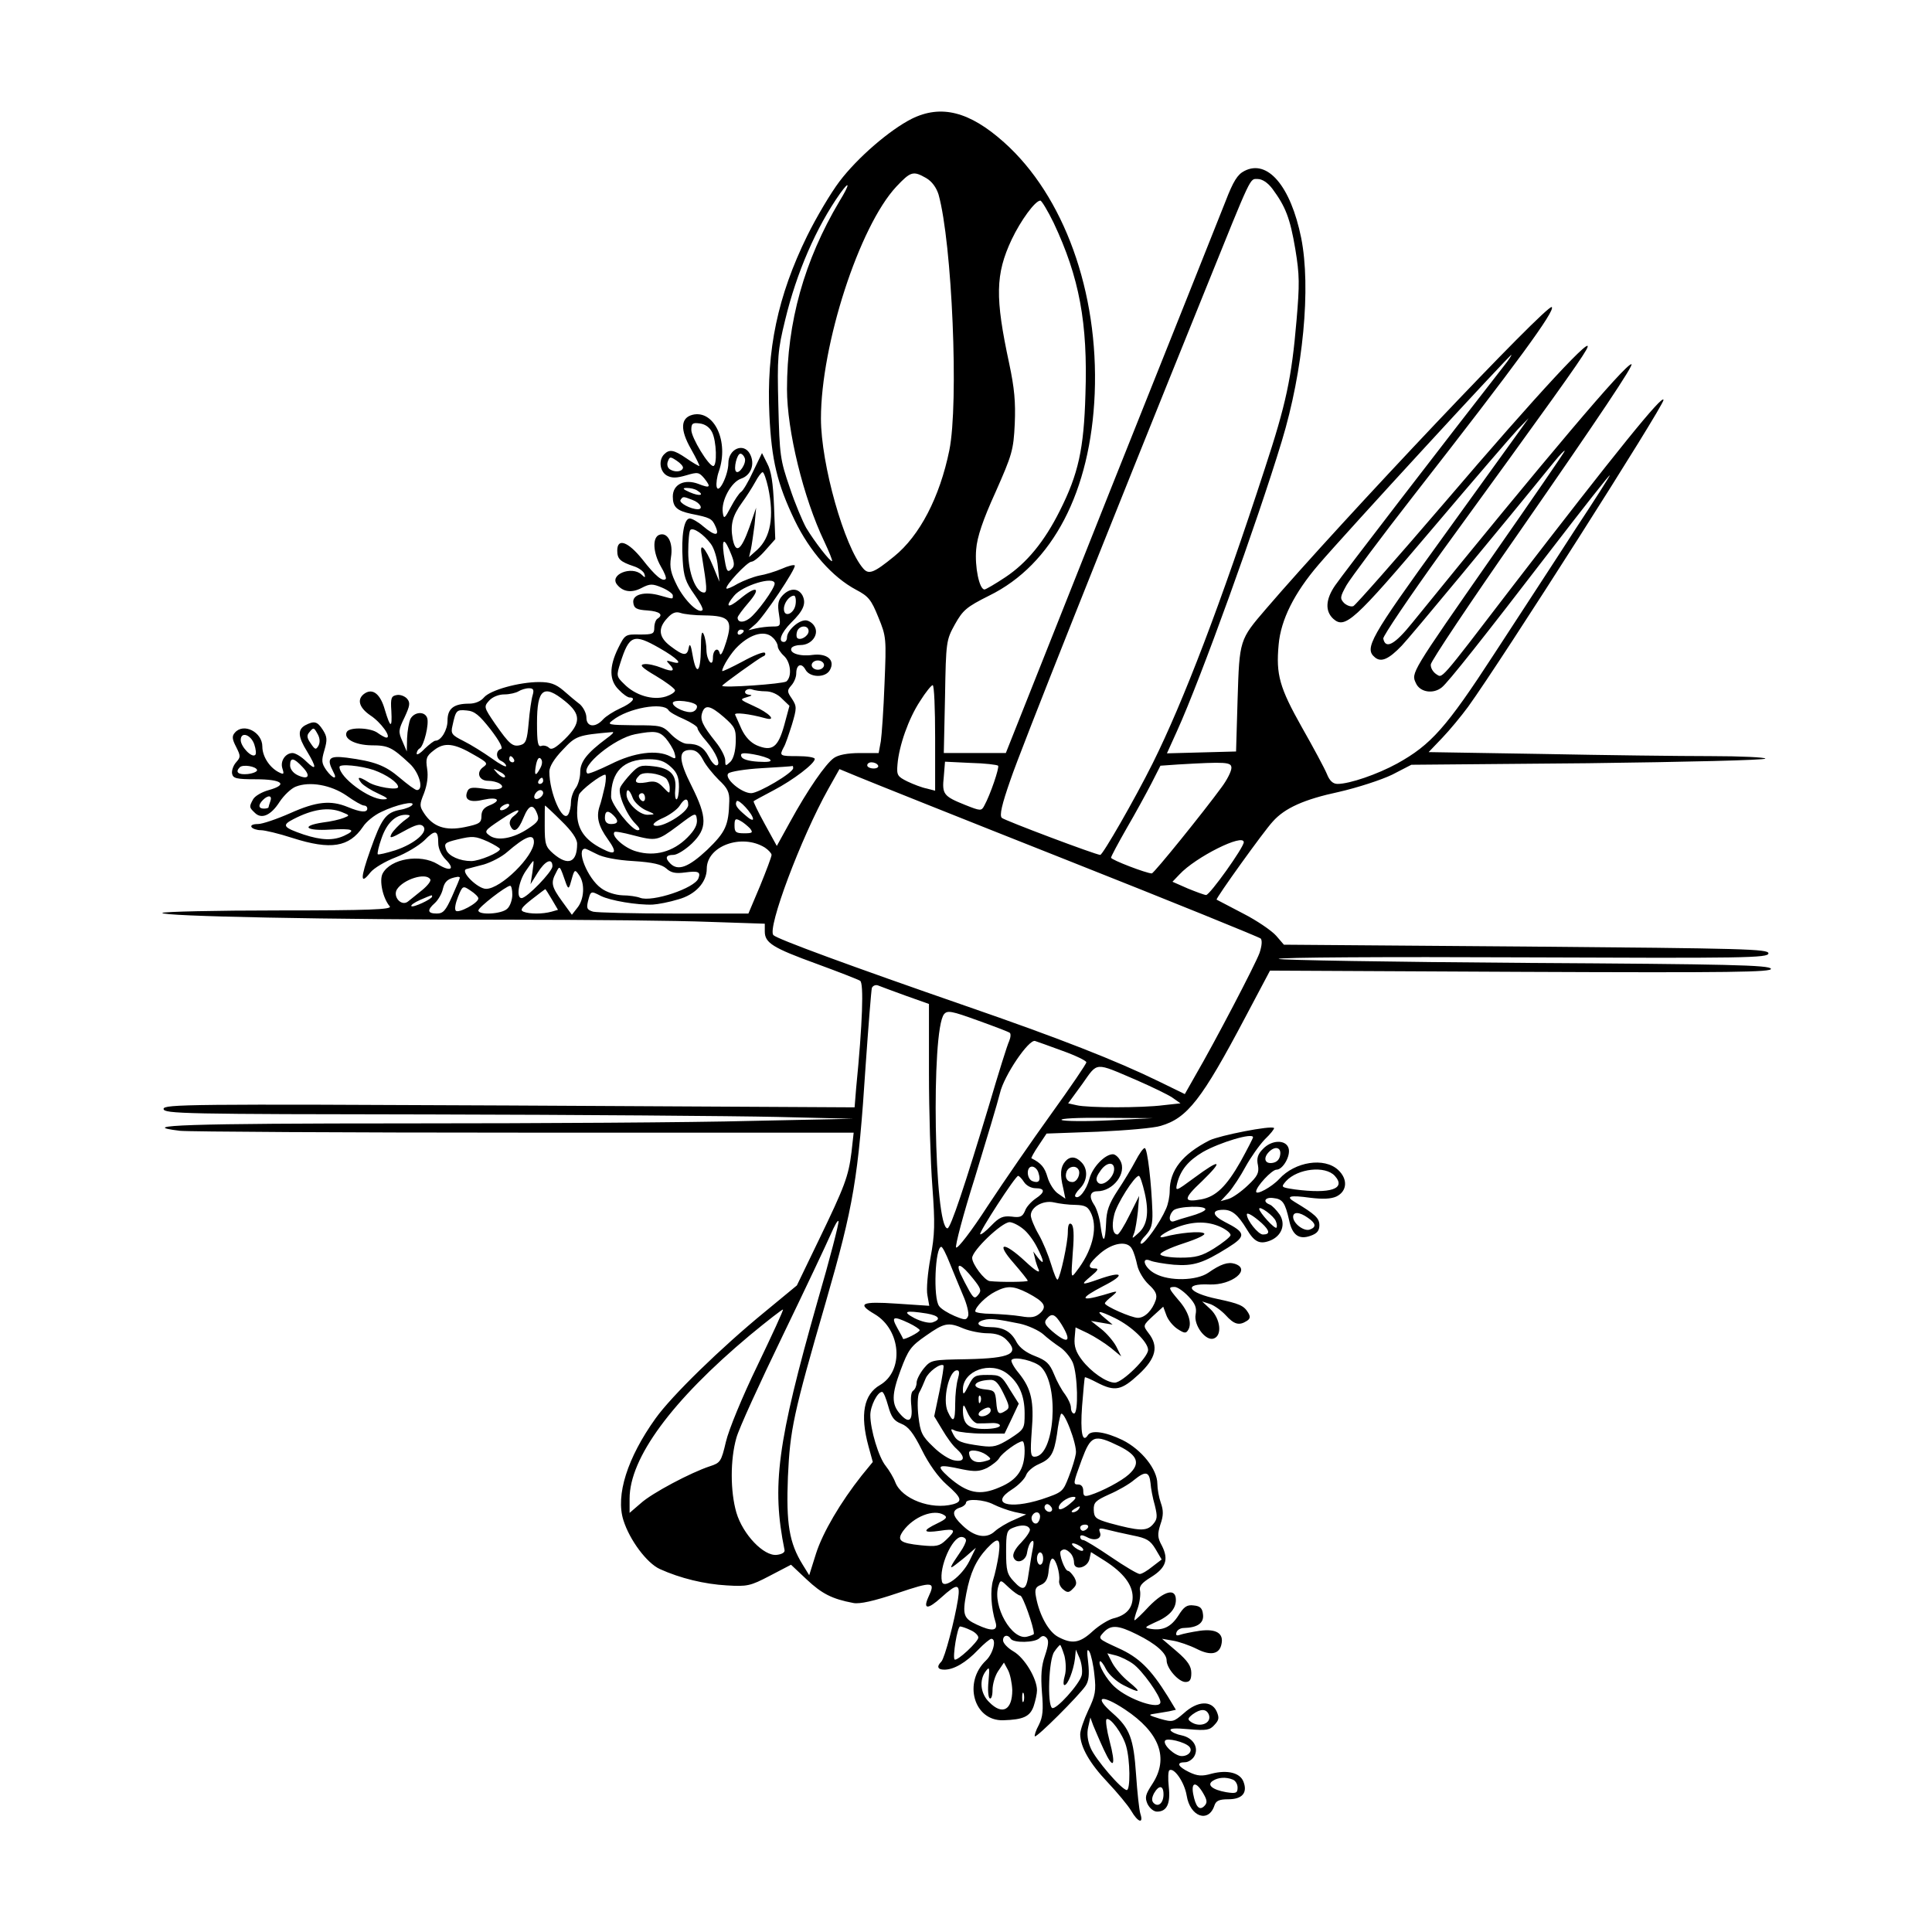 <?xml version="1.0" standalone="no"?>
<!DOCTYPE svg PUBLIC "-//W3C//DTD SVG 20010904//EN"
 "http://www.w3.org/TR/2001/REC-SVG-20010904/DTD/svg10.dtd">
<svg version="1.0" xmlns="http://www.w3.org/2000/svg"
 width="626pt" height="626pt" viewBox="0 0 626 626"
 preserveAspectRatio="xMidYMid meet">

<g transform="translate(0,626) scale(0.1,-0.1)"
fill="#000000" stroke="none">
<path d="M2954 5875 c-71 -36 -175 -125 -234 -203 -28 -37 -75 -116 -105 -177
-95 -194 -132 -369 -122 -580 7 -146 25 -222 82 -341 49 -101 122 -184 199
-225 40 -21 49 -32 72 -89 26 -63 26 -69 20 -215 -3 -82 -9 -167 -12 -187 l-7
-38 -61 0 c-40 0 -70 -6 -84 -16 -27 -19 -85 -103 -142 -207 l-43 -78 -39 71
c-22 40 -38 73 -36 74 2 2 30 17 64 35 65 34 134 87 134 102 0 5 -25 9 -55 9
-59 0 -60 1 -46 28 6 9 17 43 27 74 16 54 16 59 0 84 -16 23 -16 27 -2 43 9
10 16 27 16 39 0 29 17 36 30 12 14 -26 65 -27 79 -1 18 32 -9 55 -56 49 -41
-6 -78 6 -68 23 4 5 16 9 29 9 35 0 60 33 46 59 -6 12 -20 21 -30 21 -24 0
-60 -34 -60 -55 0 -8 -4 -15 -10 -15 -20 0 -9 30 23 62 41 40 50 63 37 89 -14
25 -42 24 -65 -1 -14 -15 -16 -29 -11 -60 6 -39 5 -40 -21 -40 -16 0 -39 -3
-53 -6 l-25 -6 22 19 c26 21 135 184 128 191 -3 3 -22 -2 -42 -11 -21 -9 -54
-19 -73 -22 -19 -4 -50 -16 -69 -26 -18 -11 -35 -18 -37 -16 -7 7 67 87 81 87
7 0 27 16 45 37 l32 36 -4 106 c-3 76 -9 115 -22 139 l-17 34 -29 -60 c-15
-33 -33 -63 -39 -66 -6 -4 -21 -26 -33 -49 -20 -38 -23 -40 -26 -18 -6 38 27
99 59 110 33 11 46 48 29 80 -20 38 -70 17 -70 -30 0 -38 -32 -103 -38 -76 -2
10 1 32 7 49 34 97 -15 201 -85 184 -39 -10 -41 -48 -5 -111 17 -30 29 -55 27
-55 -3 0 -22 11 -42 25 -41 28 -55 30 -72 13 -19 -19 -14 -56 9 -69 17 -9 32
-8 63 1 37 11 41 10 58 -10 23 -29 19 -33 -19 -18 -45 17 -83 -1 -83 -41 0
-34 13 -46 60 -56 60 -12 67 -15 78 -40 15 -33 -1 -33 -40 0 -16 14 -36 25
-43 25 -19 0 -28 -56 -23 -135 3 -53 10 -72 37 -110 18 -25 31 -49 27 -52 -12
-13 -57 30 -82 79 -20 40 -25 59 -20 92 8 48 -11 83 -38 73 -23 -9 -20 -58 5
-102 12 -20 19 -38 16 -41 -10 -10 -34 10 -76 64 -46 57 -81 70 -81 28 0 -27
9 -36 54 -51 16 -5 32 -17 34 -25 4 -12 2 -13 -9 -2 -32 30 -107 0 -79 -33 19
-23 47 -27 79 -10 27 14 35 14 66 1 19 -8 35 -20 35 -25 0 -13 3 -13 -40 -1
-51 15 -92 4 -88 -23 2 -18 11 -23 46 -25 40 -3 53 -14 32 -27 -5 -3 -10 -16
-10 -29 0 -20 -5 -22 -47 -22 -47 1 -48 0 -70 -44 -30 -61 -29 -105 2 -135 13
-14 29 -25 35 -25 23 0 8 -18 -30 -35 -22 -10 -47 -26 -56 -36 -25 -28 -54
-25 -54 6 0 14 -10 33 -21 43 -12 9 -36 29 -54 45 -25 21 -43 27 -78 27 -65 0
-159 -26 -179 -50 -10 -12 -28 -20 -48 -20 -50 0 -70 -16 -70 -55 0 -31 -21
-65 -39 -65 -5 0 -20 -12 -35 -26 -14 -15 -26 -22 -26 -16 0 6 4 14 10 17 14
9 31 80 24 99 -8 22 -41 20 -54 -3 -5 -11 -10 -39 -11 -63 l-1 -43 -14 33
c-14 31 -13 37 7 78 17 37 19 47 8 60 -7 8 -22 14 -33 12 -18 -3 -21 -9 -18
-52 3 -57 -3 -56 -21 4 -14 50 -38 70 -64 54 -28 -18 -21 -46 17 -72 34 -22
70 -72 52 -72 -4 0 -17 7 -28 15 -22 17 -90 20 -100 4 -13 -22 25 -43 79 -44
55 0 67 -6 124 -59 32 -29 47 -86 24 -86 -6 0 -30 18 -56 40 -47 40 -81 53
-172 65 -57 7 -66 -2 -43 -46 15 -27 -2 -23 -23 6 -15 22 -16 30 -6 64 10 34
9 44 -5 66 -18 28 -28 30 -57 15 -25 -14 -24 -37 6 -85 32 -53 31 -65 -3 -32
-15 15 -35 27 -44 27 -23 0 -41 -26 -33 -50 6 -19 5 -21 -14 -11 -29 16 -51
51 -51 82 0 47 -61 78 -89 45 -10 -11 -9 -21 4 -46 15 -30 15 -33 0 -50 -9
-10 -15 -27 -13 -37 3 -15 14 -18 77 -18 85 0 106 -17 42 -35 -22 -6 -45 -19
-51 -30 -13 -24 -13 -26 5 -43 22 -23 53 -9 81 35 14 21 37 43 52 49 45 18
114 6 165 -29 25 -18 50 -32 56 -32 6 0 11 -4 11 -10 0 -14 -22 -12 -63 5 -56
23 -102 18 -187 -20 -43 -19 -90 -35 -104 -35 -16 0 -25 -4 -21 -10 3 -5 17
-10 30 -10 13 0 59 -11 102 -25 125 -40 184 -30 229 36 10 16 37 38 59 48 49
24 110 37 101 23 -3 -5 -21 -13 -40 -16 -46 -9 -60 -28 -96 -130 -33 -93 -33
-115 0 -73 11 14 48 36 82 49 34 13 75 38 93 55 35 36 45 34 45 -9 0 -17 10
-39 24 -53 32 -32 16 -41 -26 -15 -56 34 -152 18 -178 -30 -12 -22 0 -80 23
-107 7 -10 -66 -13 -361 -13 -204 0 -373 -4 -376 -8 -7 -11 541 -22 1124 -22
257 0 548 -3 647 -7 l181 -6 0 -25 c0 -37 25 -53 168 -105 71 -26 135 -51 141
-55 12 -8 8 -136 -13 -348 l-5 -62 -1120 6 c-1036 5 -1119 4 -1119 -11 0 -16
68 -17 868 -18 477 -1 980 -5 1117 -8 l250 -6 -334 -7 c-184 -5 -684 -8 -1112
-8 -707 0 -885 -6 -736 -24 28 -3 532 -6 1118 -6 l1065 0 -7 -63 c-10 -79 -21
-109 -107 -287 l-70 -145 -103 -85 c-143 -117 -303 -273 -355 -346 -91 -127
-130 -249 -104 -330 20 -64 76 -139 118 -158 66 -30 145 -49 217 -53 66 -4 76
-2 139 31 l69 36 51 -48 c49 -46 82 -63 151 -76 20 -4 66 6 143 32 116 39 124
38 100 -13 -18 -40 -2 -41 42 -1 52 47 62 46 54 -6 -11 -69 -43 -191 -54 -202
-16 -16 -12 -26 10 -26 31 0 70 23 109 64 19 20 39 36 43 36 18 0 6 -48 -17
-70 -75 -71 -40 -196 55 -194 66 2 87 12 99 45 6 18 11 41 11 52 0 38 -40 105
-76 126 -19 11 -34 27 -34 36 0 17 16 20 25 5 9 -14 78 -13 93 2 9 9 15 9 23
1 8 -8 6 -24 -5 -57 -12 -34 -14 -65 -10 -119 5 -58 3 -80 -10 -106 -10 -18
-15 -35 -13 -37 5 -6 143 132 164 163 11 16 13 37 9 75 -5 39 -4 49 4 36 5 -9
13 -43 16 -75 6 -51 3 -67 -20 -115 -14 -30 -26 -65 -26 -77 0 -41 31 -95 88
-155 32 -34 67 -76 77 -93 22 -38 41 -44 30 -10 -4 12 -10 69 -14 127 -8 117
-20 150 -76 199 -63 55 -37 63 40 12 113 -75 143 -158 89 -241 -23 -35 -25
-44 -16 -65 7 -14 20 -25 31 -25 32 0 44 26 38 80 -3 27 -2 52 2 54 15 10 49
-39 56 -82 11 -69 71 -90 90 -32 5 15 15 20 45 20 45 0 63 21 49 57 -11 29
-52 39 -103 26 -31 -9 -46 -8 -73 5 -37 18 -43 32 -13 32 10 0 24 9 30 20 15
28 -4 59 -41 67 -16 3 -32 10 -36 16 -4 7 15 8 59 4 57 -5 68 -3 83 14 15 16
16 23 7 44 -17 36 -62 34 -106 -6 -34 -29 -36 -30 -78 -18 -36 11 -39 13 -18
16 14 2 35 6 48 8 l22 5 -26 43 c-56 90 -94 127 -161 157 -65 30 -66 30 -48
50 24 26 47 25 109 -6 61 -30 96 -61 96 -84 0 -26 39 -70 61 -70 14 0 19 7 19
29 0 22 -11 39 -47 70 l-48 41 35 -6 c19 -3 54 -15 78 -27 45 -23 74 -17 80
17 7 34 -18 49 -70 42 -27 -4 -56 -10 -64 -13 -12 -4 -15 -2 -12 8 3 8 13 14
24 14 44 1 65 16 62 43 -2 21 -9 28 -30 30 -22 3 -32 -4 -50 -33 -24 -37 -50
-49 -89 -43 -22 4 -21 5 11 20 48 20 70 44 70 74 0 39 -37 30 -87 -21 -23 -25
-44 -45 -47 -45 -2 0 2 17 10 38 7 20 10 46 8 57 -4 15 5 26 36 45 48 30 57
57 35 101 -15 27 -15 38 -5 70 10 28 10 45 1 70 -6 17 -11 45 -11 61 0 47 -51
111 -113 142 -56 27 -101 33 -112 16 -18 -28 -25 9 -19 93 4 51 8 93 9 94 1 2
19 -6 40 -17 58 -30 79 -25 135 27 56 52 65 91 31 134 -18 24 -18 24 15 55
l33 30 10 -27 c5 -15 21 -35 36 -45 23 -15 28 -15 35 -3 13 21 1 60 -32 97
-32 38 -34 42 -12 42 9 0 29 -14 45 -31 22 -23 27 -37 23 -58 -7 -35 33 -88
59 -78 28 10 21 64 -10 94 l-28 26 25 -8 c13 -4 37 -21 51 -36 28 -31 44 -35
69 -19 11 7 12 14 4 27 -14 23 -29 29 -99 44 -97 20 -114 51 -26 47 72 -3 137
49 82 67 -22 7 -46 -1 -86 -29 -38 -26 -126 -28 -172 -3 -35 18 -48 56 -15 42
9 -4 43 -10 75 -13 64 -5 95 5 175 55 61 38 59 49 -10 84 -41 21 -43 39 -4 39
28 0 47 -16 75 -62 25 -42 42 -51 76 -38 38 15 52 53 31 85 -10 14 -24 29 -32
32 -24 9 -15 25 12 21 30 -3 38 -15 51 -72 10 -48 32 -64 70 -50 20 7 28 16
28 34 0 23 -13 35 -81 76 -30 18 -14 22 51 13 41 -5 67 -4 85 4 35 17 38 56 6
86 -45 42 -140 27 -191 -29 -24 -26 -75 -54 -75 -41 0 16 51 71 66 71 21 0 47
46 39 70 -9 28 -55 27 -83 -3 -17 -17 -21 -31 -16 -53 4 -24 -1 -35 -33 -65
-21 -20 -49 -40 -63 -44 l-25 -7 26 28 c14 16 39 54 55 84 16 29 44 69 62 88
19 18 32 35 30 37 -9 9 -176 -24 -209 -40 -88 -45 -129 -97 -129 -164 0 -17
-5 -43 -12 -58 -19 -44 -68 -113 -80 -113 -6 0 -1 12 13 26 19 21 24 35 23 77
-3 92 -16 207 -25 207 -5 0 -18 -19 -30 -42 -12 -23 -38 -66 -58 -96 -28 -43
-36 -66 -37 -104 -3 -65 -10 -70 -18 -10 -3 26 -13 58 -22 70 -16 24 -12 42
11 42 52 0 97 59 75 99 -6 12 -17 21 -24 21 -26 0 -66 -42 -76 -79 -10 -38
-35 -69 -46 -58 -3 3 4 15 15 26 25 25 27 63 5 85 -19 20 -38 20 -53 2 -15
-18 -17 -41 -6 -86 l7 -34 -23 16 c-13 8 -29 33 -35 54 -9 31 -20 45 -52 61
-2 0 8 19 23 41 l26 39 166 6 c91 4 183 12 204 19 86 25 133 85 274 352 l80
151 814 -4 c687 -3 813 -1 809 10 -4 12 -137 15 -796 19 -434 3 -794 9 -799
13 -4 5 351 7 790 5 723 -3 797 -2 797 13 0 14 -77 16 -785 22 l-785 6 -25 29
c-14 16 -62 49 -107 72 -46 24 -84 44 -86 45 -4 3 153 222 182 253 39 44 102
72 214 96 61 14 138 39 173 56 l62 32 573 5 c316 4 574 10 574 15 0 4 -80 8
-177 8 -98 0 -344 3 -546 7 l-368 6 44 46 c24 25 62 71 84 101 111 154 633
974 633 994 -1 21 -153 -167 -493 -609 -239 -312 -222 -292 -244 -279 -10 7
-18 20 -17 31 0 10 129 203 286 428 261 376 374 545 364 545 -20 0 -270 -296
-710 -838 -57 -71 -87 -87 -94 -51 -1 8 84 134 189 280 357 491 445 614 468
654 42 74 -160 -144 -457 -492 -156 -182 -290 -334 -297 -337 -8 -3 -21 2 -30
10 -14 15 -13 20 8 58 13 22 111 154 218 291 335 429 459 599 447 610 -13 13
-678 -689 -926 -978 -86 -100 -86 -100 -92 -292 l-5 -170 -112 -3 -112 -3 33
73 c76 167 260 677 339 938 70 230 95 499 63 659 -34 168 -109 256 -184 217
-22 -11 -36 -33 -61 -98 -18 -46 -186 -467 -373 -935 l-339 -853 -101 0 -100
0 4 183 c3 179 4 183 32 234 26 46 37 56 111 93 206 101 329 338 342 655 13
329 -100 641 -294 814 -112 100 -204 123 -299 76z m47 -192 c19 -11 33 -31 40
-53 44 -157 66 -676 35 -829 -31 -152 -96 -277 -179 -344 -65 -53 -82 -60
-100 -39 -61 70 -137 338 -137 486 0 239 124 622 244 751 47 50 55 52 97 28z
m1122 -35 c42 -57 57 -94 74 -195 14 -84 14 -115 4 -231 -16 -188 -34 -271
-103 -481 -141 -434 -264 -755 -363 -954 -60 -120 -162 -297 -170 -297 -14 0
-311 112 -319 120 -8 8 0 43 28 123 32 95 307 786 633 1592 151 374 142 355
168 355 15 0 33 -12 48 -32z m-1403 -40 c-114 -192 -170 -391 -170 -609 0
-134 53 -352 121 -494 15 -32 27 -61 25 -63 -5 -4 -57 63 -84 108 -11 20 -36
78 -53 130 -31 90 -33 104 -37 266 -4 156 -2 179 22 277 37 154 101 301 178
410 33 46 32 30 -2 -25z m694 -70 c83 -176 111 -324 103 -556 -5 -177 -23
-258 -83 -377 -50 -100 -107 -169 -176 -215 -33 -22 -64 -40 -68 -40 -17 0
-32 74 -27 130 3 40 22 96 63 186 53 120 58 135 62 221 3 70 -1 115 -18 195
-46 214 -45 289 8 402 29 61 76 126 93 126 4 0 24 -33 43 -72z m1458 -465
c-185 -237 -526 -680 -546 -710 -31 -45 -33 -83 -6 -108 38 -34 67 -8 323 294
133 157 257 301 276 321 l34 35 -25 -35 c-14 -19 -129 -179 -256 -355 -234
-323 -252 -356 -217 -385 20 -17 45 -6 87 38 28 29 324 386 495 597 18 22 32
37 33 34 0 -3 -103 -153 -230 -335 -271 -389 -268 -384 -252 -418 13 -29 56
-36 84 -13 20 16 132 157 357 450 100 130 184 237 187 237 2 0 -49 -80 -113
-177 -63 -98 -181 -278 -261 -401 -156 -240 -205 -295 -315 -356 -64 -35 -154
-66 -193 -66 -15 0 -26 10 -35 33 -7 17 -44 86 -81 151 -72 128 -84 170 -75
267 7 81 51 168 129 259 89 104 619 680 625 680 2 0 -9 -17 -25 -37z m-2565
-213 c15 -29 17 -110 4 -110 -15 0 -71 92 -71 117 0 21 4 24 27 21 17 -2 32
-12 40 -28z m106 -84 c7 -16 -18 -54 -28 -44 -9 9 3 58 14 58 5 0 11 -6 14
-14z m-200 -32 c-3 -13 -26 -15 -42 -5 -8 5 -11 16 -7 26 6 16 8 16 29 2 12
-8 21 -18 20 -23z m276 -64 c20 -94 8 -161 -35 -201 l-27 -24 6 25 c3 14 8 50
12 80 l5 55 -22 -64 c-27 -75 -44 -87 -54 -37 -8 46 -1 74 30 117 14 19 33 49
43 67 9 17 20 32 24 32 4 0 12 -23 18 -50z m-229 -10 c24 -15 7 -19 -25 -5
-23 10 -25 14 -10 14 11 0 27 -3 35 -9z m-16 -30 c25 -9 36 -30 17 -30 -23 0
-62 21 -56 30 8 12 8 12 39 0z m59 -142 c11 -14 21 -48 23 -74 l5 -49 -20 49
c-27 65 -46 83 -37 36 17 -104 18 -120 7 -120 -26 0 -51 64 -51 131 0 36 3 69
7 72 9 9 43 -14 66 -45z m67 -36 c10 -25 10 -36 2 -44 -16 -16 -18 -11 -27 47
-7 54 3 53 25 -3z m140 -93 c0 -16 -58 -96 -82 -113 -20 -15 -38 -13 -38 3 0
4 16 26 36 49 42 49 25 56 -29 11 -39 -32 -49 -26 -19 10 27 34 132 66 132 40z
m68 -66 c-4 -32 -38 -46 -38 -16 0 20 18 43 33 43 4 0 7 -12 5 -27z m-296 -37
c82 -1 93 -15 71 -86 -10 -32 -18 -48 -21 -37 -5 22 -22 12 -22 -14 0 -34 -20
-10 -21 24 0 18 -4 41 -9 52 -6 14 -9 -1 -9 -47 -1 -79 -15 -89 -27 -20 -5 31
-9 39 -12 25 -5 -30 -17 -29 -59 3 -39 29 -42 58 -11 91 16 18 28 22 43 17 11
-4 46 -8 77 -8z m338 -51 c0 -16 -27 -32 -37 -22 -3 4 -3 13 0 22 8 20 37 20
37 0z m-210 1 c0 -3 -4 -8 -10 -11 -5 -3 -10 -1 -10 4 0 6 5 11 10 11 6 0 10
-2 10 -4z m94 -22 c9 -8 16 -21 16 -28 0 -7 9 -21 20 -31 22 -20 27 -67 8 -83
-11 -8 -208 -22 -208 -14 0 4 120 90 132 95 7 2 10 8 6 12 -4 4 -37 -9 -73
-29 -36 -19 -65 -33 -65 -30 0 13 30 61 52 81 43 41 88 51 112 27z m-367 -34
c58 -33 80 -56 42 -45 -20 6 -22 5 -11 -6 22 -23 13 -28 -24 -13 -20 8 -45 14
-57 12 -16 -2 -8 -11 38 -38 32 -19 60 -40 62 -46 2 -6 -12 -15 -30 -21 -42
-13 -99 4 -135 41 -25 24 -25 27 -12 68 29 91 43 96 127 48z m533 -55 c0 -8
-9 -15 -20 -15 -11 0 -20 7 -20 15 0 8 9 15 20 15 11 0 20 -7 20 -15z m360
-236 l0 -171 -27 7 c-16 3 -44 14 -63 23 -32 16 -35 20 -32 55 5 61 36 149 73
205 18 29 37 52 41 52 5 0 8 -77 8 -171z m-1304 139 c-4 -13 -10 -53 -13 -90
-5 -56 -9 -67 -26 -72 -26 -7 -36 2 -83 69 -36 53 -37 55 -19 75 11 12 31 20
49 20 17 0 38 5 46 10 8 5 23 10 34 10 14 0 17 -5 12 -22z m755 12 c18 0 39
-9 53 -24 l24 -23 -17 -63 c-20 -72 -39 -86 -89 -65 -20 9 -37 27 -49 52 -9
21 -19 42 -21 47 -5 9 47 3 97 -11 40 -11 14 17 -38 40 -44 20 -45 21 -21 28
17 5 19 7 7 8 -10 1 -15 6 -12 12 4 6 14 8 22 5 8 -3 28 -6 44 -6z m-650 -32
c52 -42 52 -71 -1 -123 -30 -29 -43 -36 -51 -28 -6 6 -18 9 -25 6 -11 -4 -14
11 -14 74 0 111 21 128 91 71z m427 -15 c2 -7 -4 -16 -13 -19 -18 -7 -65 14
-65 28 0 14 73 5 78 -9z m-92 -14 c3 -6 26 -19 50 -29 24 -11 44 -24 44 -29 0
-6 13 -25 29 -43 31 -36 49 -78 32 -78 -6 0 -17 13 -25 29 -16 30 -34 41 -70
41 -12 0 -35 14 -51 30 -28 29 -32 30 -119 30 -85 1 -90 2 -71 16 50 40 164
60 181 33z m180 -23 c35 -31 39 -38 38 -80 -1 -30 -7 -53 -17 -64 -16 -15 -17
-15 -17 4 0 12 -14 39 -31 60 -43 54 -51 72 -44 94 9 28 26 25 71 -14z m-756
-40 c29 -38 41 -61 33 -63 -18 -6 -16 -32 2 -39 8 -4 15 -11 15 -16 0 -5 -21
6 -47 25 -27 19 -67 44 -91 56 -38 19 -42 24 -36 49 11 51 13 53 46 50 26 -2
41 -15 78 -62z m-560 -16 c7 -13 7 -26 2 -36 -8 -14 -11 -14 -25 7 -12 17 -14
26 -5 36 14 17 15 17 28 -7z m935 -13 c-63 -47 -85 -75 -85 -109 0 -18 -7 -42
-15 -52 -8 -11 -15 -31 -15 -45 0 -14 -4 -32 -9 -40 -18 -28 -61 70 -61 139 0
16 16 42 43 70 43 46 48 48 162 58 6 0 -3 -9 -20 -21z m192 1 c11 -13 24 -34
28 -46 6 -21 5 -23 -13 -13 -43 23 -118 13 -193 -25 -39 -19 -73 -33 -76 -30
-23 23 88 114 155 127 63 12 78 10 99 -13z m-1333 -20 c5 -15 7 -31 3 -34 -11
-11 -47 27 -47 48 0 29 33 18 44 -14z m714 -35 c42 -24 44 -27 27 -39 -23 -17
-13 -44 17 -44 13 0 29 -4 37 -9 23 -15 -6 -24 -55 -16 -36 5 -45 3 -50 -10
-11 -27 9 -37 54 -26 46 10 58 -3 17 -19 -17 -7 -25 -17 -25 -34 0 -22 -6 -26
-54 -36 -63 -13 -103 1 -132 45 -15 23 -15 28 0 65 10 27 14 54 10 79 -5 33
-3 41 22 60 34 27 66 23 132 -16z m740 -15 c9 -18 33 -47 51 -65 28 -26 35
-40 34 -69 -2 -79 -12 -100 -72 -158 -60 -56 -94 -69 -119 -44 -18 18 -15 28
10 28 12 0 39 17 60 37 50 49 50 84 -1 186 -43 85 -44 117 -4 117 17 0 29 -9
41 -32z m217 1 c7 -7 -6 -9 -39 -7 -31 2 -51 8 -54 17 -4 11 4 13 39 7 24 -4
49 -12 54 -17z m-830 1 c3 -5 1 -10 -4 -10 -6 0 -11 5 -11 10 0 6 2 10 4 10 3
0 8 -4 11 -10z m85 -30 c-15 -28 -20 -23 -13 13 4 18 9 25 15 19 6 -6 6 -18
-2 -32z m-770 5 c28 -29 20 -43 -15 -27 -15 7 -25 20 -25 32 0 27 12 25 40 -5z
m1194 0 c20 -18 26 -34 26 -65 0 -22 -4 -40 -8 -40 -4 0 -6 15 -4 33 5 46 -16
68 -70 74 -42 5 -49 2 -73 -23 -15 -16 -31 -36 -35 -45 -10 -18 19 -88 49
-118 14 -14 17 -21 7 -21 -19 0 -86 84 -86 108 0 82 40 122 121 122 35 0 52
-6 73 -25z m671 5 c3 -5 -3 -10 -14 -10 -12 0 -21 5 -21 10 0 6 6 10 14 10 8
0 18 -4 21 -10z m389 -1 c5 -5 -25 -94 -45 -130 -9 -17 -12 -17 -62 3 -70 28
-75 35 -69 91 l4 49 83 -4 c46 -1 86 -6 89 -9z m756 -7 c0 -11 -14 -39 -32
-63 -56 -77 -219 -279 -226 -279 -17 0 -132 44 -132 51 0 4 23 47 51 96 28 48
64 114 80 145 l29 57 57 4 c155 9 173 8 173 -11z m-3157 -7 c1 -5 -13 -11 -30
-13 -31 -3 -42 6 -26 22 10 10 53 3 56 -9z m378 0 c42 -15 79 -41 79 -55 0
-12 -73 0 -97 16 -30 19 -39 18 -22 -3 8 -9 32 -24 54 -34 33 -15 36 -19 16
-19 -45 0 -141 71 -141 105 0 11 69 4 111 -10z m1359 6 c0 -15 -112 -81 -136
-81 -32 0 -89 49 -74 64 6 6 55 14 108 17 53 3 98 6 100 7 1 1 2 -2 2 -7z
m-934 -29 c-4 -3 -14 2 -24 12 -16 18 -16 18 6 6 13 -6 21 -14 18 -18z m1819
-268 c341 -135 624 -250 630 -255 5 -6 4 -23 -4 -47 -14 -38 -144 -287 -208
-397 l-34 -60 -84 41 c-137 67 -323 140 -624 244 -375 130 -612 217 -625 230
-21 21 89 315 178 474 l36 64 58 -24 c31 -13 336 -135 677 -270z m-1297 264
c6 -6 12 -20 12 -31 0 -20 0 -20 -21 2 -17 18 -28 22 -55 16 -35 -6 -43 2 -22
23 13 13 64 7 86 -10z m-198 -25 c-5 -21 -12 -52 -18 -68 -10 -33 -3 -62 28
-105 31 -43 25 -53 -19 -30 -56 28 -81 64 -81 116 0 23 3 50 6 59 6 15 71 65
85 65 3 0 3 -17 -1 -37z m-200 17 c0 -5 -5 -10 -11 -10 -5 0 -7 5 -4 10 3 6 8
10 11 10 2 0 4 -4 4 -10z m0 -39 c0 -12 -20 -25 -27 -18 -7 7 6 27 18 27 5 0
9 -4 9 -9z m290 -16 c5 -14 25 -32 42 -40 33 -14 33 -14 6 -15 -27 0 -68 39
-68 66 0 22 10 16 20 -11z m40 -1 c0 -8 -4 -12 -10 -9 -5 3 -10 10 -10 16 0 5
5 9 10 9 6 0 10 -7 10 -16z m-1214 -10 c-3 -9 -6 -18 -6 -20 0 -2 -7 -4 -15
-4 -18 0 -19 12 -3 28 17 17 31 15 24 -4z m1354 -12 c0 -25 -90 -79 -111 -66
-6 3 6 14 30 24 22 10 46 28 53 39 16 26 28 27 28 3z m210 -46 c0 -5 -10 -1
-22 10 -31 26 -38 36 -31 48 6 9 53 -42 53 -58z m-800 34 c-8 -5 -17 -7 -19
-4 -3 3 1 9 9 14 8 5 17 7 19 4 3 -3 -1 -9 -9 -14z m101 -18 c7 -19 2 -26 -30
-47 -48 -32 -100 -41 -125 -22 -18 13 -16 16 35 50 29 20 56 34 58 31 3 -2 -4
-10 -14 -18 -11 -8 -16 -20 -12 -30 11 -27 26 -18 43 24 18 44 32 47 45 12z
m78 -22 c34 -33 51 -58 51 -74 0 -61 -29 -73 -77 -32 -25 22 -28 30 -28 90 0
36 0 66 1 66 1 0 25 -22 53 -50z m-712 29 c27 -11 27 -11 7 -19 -12 -5 -42
-12 -68 -15 -73 -11 -56 -28 24 -23 74 4 86 -1 45 -20 -35 -16 -73 -15 -131 4
-67 23 -72 30 -33 50 62 32 113 40 156 23z m881 -11 c18 -18 15 -28 -8 -28
-13 0 -20 7 -20 20 0 23 10 26 28 8z m239 -72 c-46 -46 -105 -62 -164 -45 -39
10 -84 51 -72 63 2 3 29 -2 59 -10 77 -20 80 -19 146 30 58 44 59 44 62 21 2
-17 -7 -35 -31 -59z m-920 53 c-15 -12 -32 -30 -38 -40 -9 -17 -3 -16 40 8 38
21 53 25 62 16 18 -18 -27 -57 -90 -78 -29 -9 -54 -15 -57 -13 -2 3 3 26 12
51 17 50 45 77 79 77 18 -1 17 -3 -8 -21z m1123 -23 c11 -14 8 -16 -19 -16
-27 0 -31 4 -31 25 0 22 3 24 18 16 10 -5 24 -17 32 -25z m-849 -43 c21 -10
39 -21 39 -24 0 -11 -67 -39 -93 -39 -37 0 -73 16 -81 36 -8 21 -5 24 36 34
50 12 58 11 99 -7z m149 -1 c0 -46 -107 -152 -155 -152 -27 0 -85 57 -64 64 8
2 33 9 57 15 23 7 57 24 75 40 59 51 87 62 87 33z m748 -18 c12 -8 22 -19 22
-24 0 -6 -17 -51 -37 -100 l-38 -90 -240 0 c-132 0 -250 3 -263 6 -20 6 -22
11 -17 33 9 35 9 35 42 18 30 -15 117 -30 168 -28 17 1 54 8 83 17 55 15 92
55 92 99 0 74 113 115 188 69z m1552 17 c0 -17 -110 -171 -122 -171 -5 0 -32
10 -59 21 l-50 22 23 24 c52 56 208 134 208 104z m-2097 -38 c20 -11 66 -20
119 -23 64 -4 92 -11 107 -24 15 -14 30 -17 60 -13 44 6 52 2 44 -19 -12 -32
-150 -78 -189 -63 -10 4 -36 8 -57 8 -23 1 -52 10 -69 23 -44 31 -83 128 -52
128 3 0 19 -8 37 -17z m-208 -60 l-6 -38 23 37 c24 39 48 50 48 21 0 -17 -83
-103 -100 -103 -18 0 -10 53 13 87 12 18 23 33 25 33 2 0 0 -17 -3 -37z m110
-38 c7 -17 9 -15 17 15 9 33 11 34 24 15 20 -27 17 -79 -5 -106 l-18 -23 -32
44 c-34 47 -37 60 -19 93 12 24 11 25 33 -38z m-441 16 c4 -5 -9 -21 -26 -35
-18 -15 -39 -31 -46 -37 -21 -17 -50 15 -36 39 21 33 94 56 108 33z m96 5 c0
-2 -11 -29 -25 -60 -21 -47 -29 -56 -50 -56 -30 0 -32 11 -6 34 11 10 23 31
26 46 6 25 17 34 48 39 4 0 7 -1 7 -3z m60 -67 c0 -15 -64 -49 -73 -40 -5 5
-1 25 7 45 15 37 16 37 41 20 14 -9 25 -20 25 -25z m110 12 c0 -16 -7 -37 -16
-45 -17 -18 -94 -22 -94 -6 0 10 89 79 103 80 4 0 7 -13 7 -29z m128 -15 l20
-34 -21 -6 c-29 -8 -71 -8 -91 0 -12 5 -6 14 27 40 23 18 43 33 44 33 0 1 10
-14 21 -33z m-388 9 c0 -8 -62 -37 -67 -31 -3 3 10 12 28 20 42 18 39 17 39
11z m1534 -321 l76 -27 0 -224 c0 -123 5 -289 11 -367 9 -122 8 -156 -6 -231
-9 -48 -14 -103 -10 -122 l6 -34 -105 7 c-116 8 -130 0 -72 -34 86 -51 96
-184 17 -230 -52 -30 -65 -95 -37 -198 l14 -51 -36 -44 c-68 -86 -126 -184
-148 -253 l-22 -70 -21 34 c-44 71 -54 133 -48 285 7 153 17 202 123 567 90
312 105 400 129 768 9 129 18 241 20 249 3 7 12 11 20 8 7 -3 48 -18 89 -33z
m337 -120 c5 -2 4 -15 -1 -27 -6 -12 -35 -105 -65 -207 -78 -259 -125 -400
-135 -400 -43 0 -54 642 -11 694 11 13 25 10 108 -20 53 -19 100 -37 104 -40z
m172 -59 c42 -15 77 -32 77 -37 0 -5 -51 -80 -113 -166 -62 -86 -155 -221
-207 -300 -51 -79 -97 -139 -102 -134 -4 4 23 107 61 227 37 121 74 244 81
273 13 57 94 176 114 169 6 -2 46 -16 89 -32z m240 -95 c48 -21 100 -46 115
-56 l27 -19 -55 -6 c-69 -9 -246 -9 -282 0 l-27 6 46 63 c51 72 38 71 176 12z
m-88 -130 c-77 -4 -147 -3 -155 1 -8 5 55 8 140 7 l155 -1 -140 -7z m465 -55
c0 -3 -18 -38 -40 -78 -46 -81 -80 -114 -127 -123 -60 -11 -60 1 2 59 71 69
60 74 -25 11 -61 -45 -62 -45 -56 -19 11 44 36 74 83 102 54 31 163 64 163 48z
m88 -57 c-2 -15 -11 -24 -25 -26 -25 -4 -31 16 -11 36 20 20 40 14 36 -10z
m-538 -46 c0 -27 -37 -59 -52 -44 -8 8 -7 18 6 36 19 30 46 34 46 8z m-245
-13 c8 -25 1 -34 -20 -26 -19 8 -20 47 -1 47 8 0 18 -9 21 -21z m129 12 c9
-14 -4 -41 -19 -41 -18 0 -26 15 -19 34 7 17 29 21 38 7z m831 -21 c38 -42
-14 -59 -129 -44 -46 7 -46 7 -29 27 38 41 127 51 158 17z m-1007 -20 c7 -11
23 -20 37 -20 32 0 32 -13 0 -34 -14 -10 -30 -27 -34 -40 -8 -18 -15 -22 -43
-18 -28 3 -40 -2 -66 -29 -17 -18 -34 -31 -36 -28 -5 5 114 189 123 189 3 0
12 -9 19 -20z m391 -35 c15 -65 8 -106 -21 -131 -21 -19 -21 -19 -13 1 4 11 9
43 12 70 l4 50 -31 -62 c-17 -35 -35 -63 -39 -63 -15 0 -20 26 -11 63 7 34 66
127 80 127 4 0 12 -25 19 -55z m-225 -39 c34 -1 42 -6 53 -31 20 -48 1 -120
-49 -184 -18 -24 -18 -24 -12 61 5 59 3 87 -5 92 -7 5 -11 -4 -11 -26 0 -35
-24 -145 -33 -154 -3 -3 -12 19 -21 49 -9 30 -27 74 -41 98 -14 24 -25 52 -25
61 0 27 40 50 75 42 17 -4 48 -8 69 -8z m421 -16 c-3 -5 -24 -14 -46 -20 -22
-6 -47 -14 -55 -17 -17 -6 -19 18 -2 35 14 14 112 17 103 2z m229 -37 c4 -9 4
-18 2 -21 -6 -5 -55 49 -56 61 0 12 48 -23 54 -40z m-46 -6 c27 -25 28 -37 4
-37 -15 0 -52 46 -52 65 0 8 20 -3 48 -28z m150 17 c26 -18 28 -30 6 -38 -19
-7 -54 20 -54 41 0 17 20 17 48 -3z m-1589 -270 c-131 -461 -149 -599 -107
-806 2 -8 -8 -14 -25 -16 -42 -5 -110 66 -131 137 -20 69 -20 172 0 242 8 30
76 178 149 329 73 151 143 299 156 329 13 30 24 50 26 44 2 -5 -28 -122 -68
-259z m665 235 c15 -11 35 -38 46 -60 24 -46 25 -62 3 -34 l-15 20 5 -20 c2
-11 8 -29 13 -40 4 -12 -13 -1 -44 28 -71 66 -97 62 -38 -5 25 -29 46 -55 46
-58 0 -4 -87 -5 -123 -1 -17 2 -57 55 -57 75 0 24 95 115 121 116 9 0 28 -9
43 -21z m642 5 c19 -9 33 -21 31 -27 -2 -6 -26 -25 -53 -42 -40 -25 -60 -30
-109 -30 -33 0 -62 5 -65 10 -3 6 31 22 74 36 49 16 75 29 67 33 -12 8 -82 1
-126 -11 -35 -9 -3 15 40 31 54 20 100 19 141 0z m-288 -71 c6 -10 13 -34 17
-53 4 -19 21 -47 37 -62 23 -21 28 -33 23 -50 -11 -33 -35 -58 -58 -58 -21 0
-107 38 -107 47 0 3 10 13 23 23 22 19 21 19 -28 4 -77 -22 -77 -11 0 29 73
37 64 50 -15 22 -57 -20 -60 -19 -25 10 23 19 26 25 13 25 -27 0 -22 15 17 49
41 35 89 42 103 14z m-591 -45 c12 -29 31 -76 43 -104 13 -29 20 -59 17 -68
-6 -14 -10 -14 -44 0 -21 9 -44 23 -50 32 -20 25 -13 192 7 192 4 0 16 -24 27
-52z m76 -51 c25 -31 28 -39 17 -52 -11 -14 -15 -12 -29 12 -9 16 -22 41 -29
56 -17 40 3 32 41 -16z m176 -46 c55 -29 65 -44 41 -66 -15 -13 -28 -16 -62
-10 -24 4 -67 7 -95 8 -29 0 -53 4 -53 8 0 14 35 49 65 64 39 20 58 19 104 -4z
m-875 -236 c-49 -101 -93 -208 -102 -247 -15 -64 -18 -68 -52 -79 -61 -20
-188 -87 -224 -120 l-36 -31 0 46 c0 132 137 318 389 529 58 48 106 85 108 84
2 -2 -36 -84 -83 -182z m549 169 c40 -7 48 -19 18 -29 -12 -3 -36 3 -58 14
-41 22 -30 26 40 15z m610 -15 c55 -27 107 -78 107 -103 0 -24 -83 -106 -108
-106 -27 0 -77 35 -106 73 -20 26 -26 45 -24 71 l3 35 40 -19 c22 -11 55 -32
74 -47 l34 -28 -16 32 c-9 17 -31 43 -49 57 l-33 26 35 -6 35 -6 -25 21 c-32
26 -20 26 33 0z m-173 -21 c34 -56 21 -65 -30 -22 -24 21 -28 29 -19 40 17 21
27 17 49 -18z m-495 5 c19 -9 35 -20 35 -23 0 -7 -52 -33 -54 -28 0 2 -9 18
-19 36 -20 36 -13 39 38 15z m360 -2 c27 -6 61 -22 75 -34 14 -13 38 -31 53
-41 16 -10 35 -33 43 -51 16 -39 19 -165 4 -165 -5 0 -10 8 -10 19 0 10 -9 29
-19 43 -11 14 -27 43 -36 66 -14 34 -25 44 -61 58 -29 11 -50 27 -60 45 -18
35 -43 49 -88 49 -37 0 -49 15 -18 23 19 6 44 3 117 -12z m-182 -16 c20 -8 55
-15 77 -15 27 0 47 -7 60 -20 46 -46 16 -61 -126 -64 -114 -2 -117 -2 -140
-29 -13 -16 -24 -37 -24 -47 0 -10 -5 -22 -11 -26 -7 -4 -9 -24 -6 -50 5 -48
-8 -58 -36 -26 -29 32 -28 64 1 142 25 67 33 78 82 112 60 42 72 45 123 23z
m250 -124 c61 -60 44 -291 -21 -291 -13 0 -14 13 -9 83 8 96 -1 137 -42 188
-17 20 -27 40 -23 43 11 12 76 -4 95 -23z m-329 -79 l-17 -81 26 -43 c14 -24
34 -52 46 -62 30 -27 27 -44 -6 -38 -16 2 -47 22 -69 44 -37 35 -42 47 -48 98
-4 33 -3 67 2 77 6 10 15 31 21 46 9 22 48 51 58 43 2 -2 -4 -39 -13 -84z
m220 57 c38 -30 56 -71 56 -129 0 -49 -1 -51 -47 -81 -42 -26 -54 -29 -93 -24
-66 9 -79 14 -91 37 -10 19 -9 20 7 12 11 -4 50 -9 89 -9 l70 0 23 48 23 49
-29 46 c-27 45 -31 47 -73 47 -40 0 -45 -3 -61 -35 -15 -30 -18 -31 -18 -12 0
61 90 93 144 51z m-160 -16 c-5 -16 -9 -52 -9 -81 0 -58 -6 -65 -24 -26 -18
39 4 134 30 134 8 0 8 -9 3 -27z m148 -49 c19 -39 20 -46 8 -54 -24 -16 -29
-12 -32 28 -3 34 -6 37 -35 40 -51 5 -39 29 15 31 17 1 27 -10 44 -45z m-374
-40 c10 -36 19 -48 42 -57 23 -9 39 -29 67 -85 22 -45 53 -88 80 -112 49 -43
53 -55 21 -64 -71 -19 -166 17 -187 71 -6 16 -20 39 -31 53 -23 28 -50 118
-50 165 0 29 23 75 38 75 5 0 13 -21 20 -46z m299 14 c-3 -8 -6 -5 -6 6 -1 11
2 17 5 13 3 -3 4 -12 1 -19z m-10 -70 c10 0 30 0 46 1 15 1 27 -3 27 -8 0 -6
-21 -11 -50 -11 -53 0 -70 15 -70 62 1 20 3 19 15 -9 8 -18 22 -34 32 -35z
m43 42 c0 -13 -28 -25 -38 -16 -3 4 0 11 8 16 20 13 30 12 30 0z m276 -140
c-2 -14 -12 -47 -23 -75 -19 -49 -20 -50 -88 -73 -107 -34 -169 -14 -96 32 22
14 42 35 46 47 4 11 22 27 41 35 39 17 49 33 59 98 3 27 9 55 12 63 8 21 54
-98 49 -127z m141 24 c60 -30 69 -56 31 -91 -24 -22 -87 -55 -125 -67 -19 -6
-23 -4 -23 13 0 13 -6 21 -16 21 -18 0 -17 3 11 80 30 80 40 84 122 44z m-307
-14 c0 -60 -23 -95 -81 -119 -64 -28 -104 -20 -165 33 -43 39 -37 43 45 25 40
-8 55 -7 80 5 16 9 34 23 39 32 9 16 61 54 75 54 4 0 7 -14 7 -30z m-124 -14
c18 -14 18 -15 -10 -22 -26 -6 -45 5 -46 29 0 12 35 8 56 -7z m532 -92 c1 -16
7 -48 14 -72 9 -37 8 -45 -7 -62 -20 -22 -44 -21 -140 5 -44 13 -50 17 -51 42
-1 25 6 31 50 51 28 12 65 33 81 47 37 30 49 27 53 -11z m-263 -68 c-17 -14
-32 -20 -34 -14 -5 14 27 38 48 38 11 0 6 -8 -14 -24z m-245 -1 c16 -8 46 -19
67 -24 l38 -8 -40 -18 c-22 -9 -50 -26 -62 -37 -27 -25 -66 -18 -105 20 -33
31 -35 48 -8 57 11 3 20 11 20 16 0 14 58 11 90 -6z m187 -21 c-9 -9 -28 6
-21 18 4 6 10 6 17 -1 6 -6 8 -13 4 -17z m88 6 c-3 -5 -12 -10 -18 -10 -7 0
-6 4 3 10 19 12 23 12 15 0z m-436 -19 c12 -7 7 -13 -22 -27 -50 -24 -47 -32
8 -24 51 8 55 3 20 -30 -21 -20 -31 -22 -81 -17 -68 7 -79 16 -58 46 34 47
100 73 133 52z m311 -5 c0 -8 -4 -17 -9 -21 -12 -7 -24 12 -16 25 9 15 25 12
25 -4z m-33 -41 c2 -6 -11 -25 -28 -43 -20 -20 -29 -38 -25 -48 9 -24 41 -12
44 16 2 14 8 30 14 35 7 7 9 -1 4 -25 -4 -19 -9 -54 -13 -78 -7 -54 -17 -60
-48 -26 -22 23 -25 36 -25 96 0 62 2 70 23 78 27 11 49 9 54 -5z m188 5 c-3
-5 -10 -10 -16 -10 -5 0 -9 5 -9 10 0 6 7 10 16 10 8 0 12 -4 9 -10z m145 -25
c46 -9 57 -16 74 -44 l20 -34 -30 -23 c-16 -13 -34 -24 -41 -24 -7 0 -49 25
-93 55 -44 30 -85 55 -90 55 -6 0 -10 5 -10 10 0 7 7 7 21 0 26 -15 51 -6 43
15 -5 13 -2 15 22 9 16 -4 54 -13 84 -19z m-540 -16 c0 -6 -8 -23 -18 -37 -35
-51 -38 -59 -16 -42 10 8 30 23 43 35 l23 20 -21 -43 c-25 -50 -84 -93 -89
-66 -10 45 33 144 63 144 8 0 15 -5 15 -11z m106 -46 c-4 -27 -12 -63 -18 -82
-10 -32 -7 -91 8 -138 8 -28 -12 -30 -61 -7 -43 20 -47 32 -34 101 13 67 31
107 67 146 37 39 45 34 38 -20z m264 27 c8 -5 12 -11 9 -14 -3 -3 -14 1 -25 9
-21 16 -8 20 16 5z m-32 -22 c7 -7 12 -20 12 -31 0 -27 43 -18 50 11 l5 23 46
-29 c59 -38 89 -77 89 -117 0 -36 -21 -59 -63 -69 -15 -4 -45 -22 -66 -41 -42
-39 -67 -43 -112 -19 -31 16 -61 70 -72 129 -5 25 -2 33 16 40 16 7 23 20 25
48 2 20 7 37 12 37 11 0 25 -47 22 -71 -2 -9 4 -22 13 -29 13 -11 19 -11 31 2
13 12 14 20 5 37 -7 11 -16 21 -20 21 -11 0 -31 56 -24 64 9 9 18 7 31 -6z
m-88 -18 c0 -11 -4 -20 -10 -20 -5 0 -10 9 -10 20 0 11 5 20 10 20 6 0 10 -9
10 -20z m-74 -120 c8 0 44 -101 44 -124 0 -2 -10 -6 -22 -9 -49 -13 -113 99
-93 164 7 21 7 21 34 -5 15 -14 32 -26 37 -26z m-161 -112 c14 -6 25 -17 25
-24 0 -13 -69 -78 -77 -71 -7 8 9 107 18 107 4 0 20 -5 34 -12z m304 -83 c5
-21 6 -48 1 -65 -5 -17 -5 -30 -1 -30 11 0 29 47 34 85 l3 30 13 -30 c6 -16 9
-40 6 -53 -7 -29 -84 -114 -96 -106 -16 10 -11 157 7 182 8 12 17 22 19 22 2
0 8 -16 14 -35z m222 -26 c29 -20 89 -104 89 -124 0 -27 -102 7 -148 49 -26
23 -56 75 -48 83 2 3 12 -9 20 -26 9 -17 34 -40 56 -51 55 -28 61 -25 17 11
-21 17 -44 44 -53 61 l-16 31 28 -7 c15 -4 40 -16 55 -27z m-391 -85 c0 -65
-32 -83 -75 -39 -28 27 -33 71 -11 100 12 16 13 13 9 -32 -3 -28 -1 -53 4 -56
5 -3 9 9 9 27 0 19 8 46 18 61 l19 28 13 -24 c7 -13 13 -42 14 -65z m37 -36
c-3 -7 -5 -2 -5 12 0 14 2 19 5 13 2 -7 2 -19 0 -25z m600 -44 c10 -27 -28
-43 -57 -24 -13 9 -12 12 4 25 26 19 45 19 53 -1z m-340 -114 c31 -67 40 -53
18 30 -9 34 -13 65 -10 69 11 10 53 -47 64 -87 13 -45 14 -142 2 -142 -16 0
-102 100 -117 136 -10 23 -13 47 -8 68 l7 31 9 -25 c6 -14 21 -50 35 -80z
m276 11 c13 -13 -1 -31 -24 -31 -22 0 -62 37 -54 50 6 10 63 -4 78 -19z m141
-107 c9 -3 16 -15 16 -26 0 -18 -5 -20 -37 -15 -45 8 -64 24 -43 37 17 11 42
13 64 4z m-94 -47 c12 -21 12 -29 2 -39 -16 -16 -28 -2 -36 40 -7 40 11 40 34
-1z m-130 -1 c0 -28 -17 -43 -32 -28 -7 7 -6 17 1 31 16 28 31 27 31 -3z"/>
</g>
</svg>
